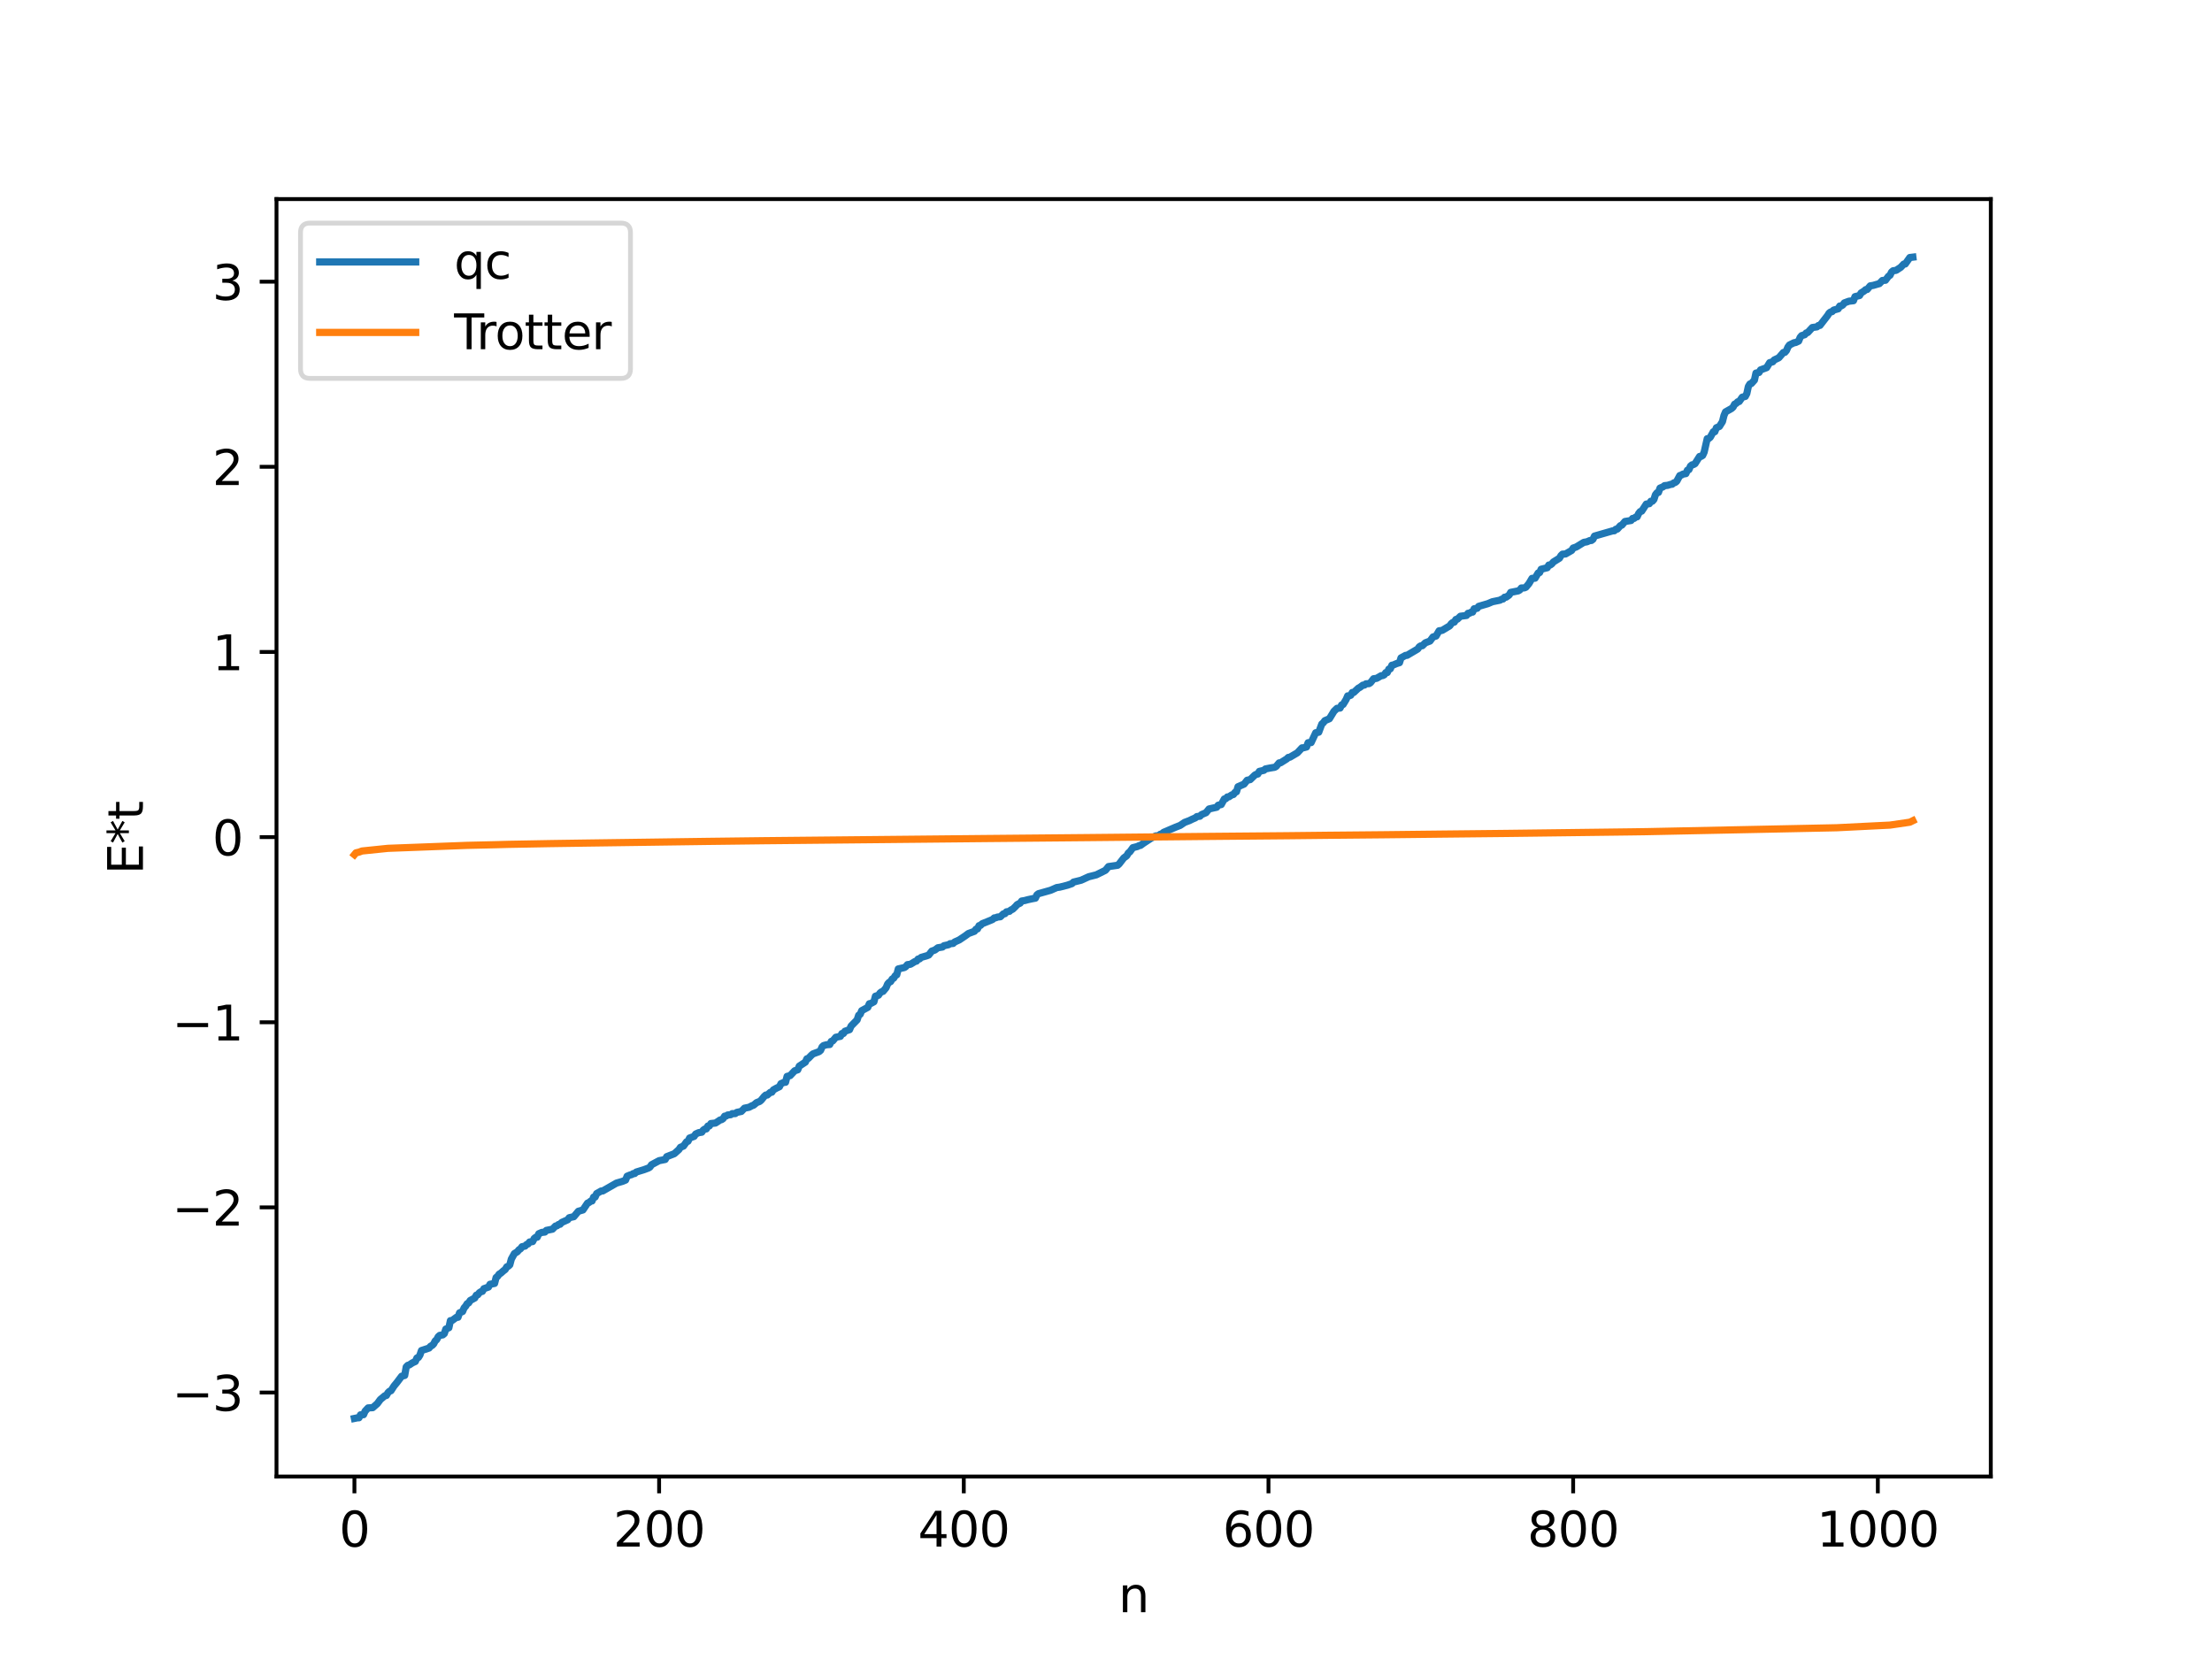 <?xml version="1.0" encoding="utf-8" standalone="no"?>
<!DOCTYPE svg PUBLIC "-//W3C//DTD SVG 1.1//EN"
  "http://www.w3.org/Graphics/SVG/1.1/DTD/svg11.dtd">
<svg xmlns:xlink="http://www.w3.org/1999/xlink" width="460.8pt" height="345.6pt" viewBox="0 0 460.8 345.6" xmlns="http://www.w3.org/2000/svg" version="1.1">
 <defs>
  <style type="text/css">*{stroke-linejoin: round; stroke-linecap: butt}</style>
 </defs>
 <g id="figure_1">
  <g id="patch_1">
   <path d="M 0 345.6 
L 460.8 345.6 
L 460.8 0 
L 0 0 
z
" style="fill: #ffffff"/>
  </g>
  <g id="axes_1">
   <g id="patch_2">
    <path d="M 57.6 307.584 
L 414.72 307.584 
L 414.72 41.472 
L 57.6 41.472 
z
" style="fill: #ffffff"/>
   </g>
   <g id="matplotlib.axis_1">
    <g id="xtick_1">
     <g id="line2d_1">
      <defs>
       <path id="mfd8a6b3188" d="M 0 0 
L 0 3.5 
" style="stroke: #000000; stroke-width: 0.8"/>
      </defs>
      <g>
       <use xlink:href="#mfd8a6b3188" x="73.833" y="307.584" style="stroke: #000000; stroke-width: 0.8"/>
      </g>
     </g>
     <g id="text_1">
      <!-- 0 -->
      <g transform="translate(70.651 322.182) scale(0.1 -0.1)">
       <defs>
        <path id="DejaVuSans-30" d="M 2034 4250 
Q 1547 4250 1301 3770 
Q 1056 3291 1056 2328 
Q 1056 1369 1301 889 
Q 1547 409 2034 409 
Q 2525 409 2770 889 
Q 3016 1369 3016 2328 
Q 3016 3291 2770 3770 
Q 2525 4250 2034 4250 
z
M 2034 4750 
Q 2819 4750 3233 4129 
Q 3647 3509 3647 2328 
Q 3647 1150 3233 529 
Q 2819 -91 2034 -91 
Q 1250 -91 836 529 
Q 422 1150 422 2328 
Q 422 3509 836 4129 
Q 1250 4750 2034 4750 
z
" transform="scale(0.016)"/>
       </defs>
       <use xlink:href="#DejaVuSans-30"/>
      </g>
     </g>
    </g>
    <g id="xtick_2">
     <g id="line2d_2">
      <g>
       <use xlink:href="#mfd8a6b3188" x="137.304" y="307.584" style="stroke: #000000; stroke-width: 0.8"/>
      </g>
     </g>
     <g id="text_2">
      <!-- 200 -->
      <g transform="translate(127.76 322.182) scale(0.1 -0.1)">
       <defs>
        <path id="DejaVuSans-32" d="M 1228 531 
L 3431 531 
L 3431 0 
L 469 0 
L 469 531 
Q 828 903 1448 1529 
Q 2069 2156 2228 2338 
Q 2531 2678 2651 2914 
Q 2772 3150 2772 3378 
Q 2772 3750 2511 3984 
Q 2250 4219 1831 4219 
Q 1534 4219 1204 4116 
Q 875 4013 500 3803 
L 500 4441 
Q 881 4594 1212 4672 
Q 1544 4750 1819 4750 
Q 2544 4750 2975 4387 
Q 3406 4025 3406 3419 
Q 3406 3131 3298 2873 
Q 3191 2616 2906 2266 
Q 2828 2175 2409 1742 
Q 1991 1309 1228 531 
z
" transform="scale(0.016)"/>
       </defs>
       <use xlink:href="#DejaVuSans-32"/>
       <use xlink:href="#DejaVuSans-30" x="63.623"/>
       <use xlink:href="#DejaVuSans-30" x="127.246"/>
      </g>
     </g>
    </g>
    <g id="xtick_3">
     <g id="line2d_3">
      <g>
       <use xlink:href="#mfd8a6b3188" x="200.775" y="307.584" style="stroke: #000000; stroke-width: 0.8"/>
      </g>
     </g>
     <g id="text_3">
      <!-- 400 -->
      <g transform="translate(191.231 322.182) scale(0.1 -0.1)">
       <defs>
        <path id="DejaVuSans-34" d="M 2419 4116 
L 825 1625 
L 2419 1625 
L 2419 4116 
z
M 2253 4666 
L 3047 4666 
L 3047 1625 
L 3713 1625 
L 3713 1100 
L 3047 1100 
L 3047 0 
L 2419 0 
L 2419 1100 
L 313 1100 
L 313 1709 
L 2253 4666 
z
" transform="scale(0.016)"/>
       </defs>
       <use xlink:href="#DejaVuSans-34"/>
       <use xlink:href="#DejaVuSans-30" x="63.623"/>
       <use xlink:href="#DejaVuSans-30" x="127.246"/>
      </g>
     </g>
    </g>
    <g id="xtick_4">
     <g id="line2d_4">
      <g>
       <use xlink:href="#mfd8a6b3188" x="264.246" y="307.584" style="stroke: #000000; stroke-width: 0.8"/>
      </g>
     </g>
     <g id="text_4">
      <!-- 600 -->
      <g transform="translate(254.702 322.182) scale(0.1 -0.1)">
       <defs>
        <path id="DejaVuSans-36" d="M 2113 2584 
Q 1688 2584 1439 2293 
Q 1191 2003 1191 1497 
Q 1191 994 1439 701 
Q 1688 409 2113 409 
Q 2538 409 2786 701 
Q 3034 994 3034 1497 
Q 3034 2003 2786 2293 
Q 2538 2584 2113 2584 
z
M 3366 4563 
L 3366 3988 
Q 3128 4100 2886 4159 
Q 2644 4219 2406 4219 
Q 1781 4219 1451 3797 
Q 1122 3375 1075 2522 
Q 1259 2794 1537 2939 
Q 1816 3084 2150 3084 
Q 2853 3084 3261 2657 
Q 3669 2231 3669 1497 
Q 3669 778 3244 343 
Q 2819 -91 2113 -91 
Q 1303 -91 875 529 
Q 447 1150 447 2328 
Q 447 3434 972 4092 
Q 1497 4750 2381 4750 
Q 2619 4750 2861 4703 
Q 3103 4656 3366 4563 
z
" transform="scale(0.016)"/>
       </defs>
       <use xlink:href="#DejaVuSans-36"/>
       <use xlink:href="#DejaVuSans-30" x="63.623"/>
       <use xlink:href="#DejaVuSans-30" x="127.246"/>
      </g>
     </g>
    </g>
    <g id="xtick_5">
     <g id="line2d_5">
      <g>
       <use xlink:href="#mfd8a6b3188" x="327.717" y="307.584" style="stroke: #000000; stroke-width: 0.8"/>
      </g>
     </g>
     <g id="text_5">
      <!-- 800 -->
      <g transform="translate(318.173 322.182) scale(0.1 -0.1)">
       <defs>
        <path id="DejaVuSans-38" d="M 2034 2216 
Q 1584 2216 1326 1975 
Q 1069 1734 1069 1313 
Q 1069 891 1326 650 
Q 1584 409 2034 409 
Q 2484 409 2743 651 
Q 3003 894 3003 1313 
Q 3003 1734 2745 1975 
Q 2488 2216 2034 2216 
z
M 1403 2484 
Q 997 2584 770 2862 
Q 544 3141 544 3541 
Q 544 4100 942 4425 
Q 1341 4750 2034 4750 
Q 2731 4750 3128 4425 
Q 3525 4100 3525 3541 
Q 3525 3141 3298 2862 
Q 3072 2584 2669 2484 
Q 3125 2378 3379 2068 
Q 3634 1759 3634 1313 
Q 3634 634 3220 271 
Q 2806 -91 2034 -91 
Q 1263 -91 848 271 
Q 434 634 434 1313 
Q 434 1759 690 2068 
Q 947 2378 1403 2484 
z
M 1172 3481 
Q 1172 3119 1398 2916 
Q 1625 2713 2034 2713 
Q 2441 2713 2670 2916 
Q 2900 3119 2900 3481 
Q 2900 3844 2670 4047 
Q 2441 4250 2034 4250 
Q 1625 4250 1398 4047 
Q 1172 3844 1172 3481 
z
" transform="scale(0.016)"/>
       </defs>
       <use xlink:href="#DejaVuSans-38"/>
       <use xlink:href="#DejaVuSans-30" x="63.623"/>
       <use xlink:href="#DejaVuSans-30" x="127.246"/>
      </g>
     </g>
    </g>
    <g id="xtick_6">
     <g id="line2d_6">
      <g>
       <use xlink:href="#mfd8a6b3188" x="391.188" y="307.584" style="stroke: #000000; stroke-width: 0.8"/>
      </g>
     </g>
     <g id="text_6">
      <!-- 1000 -->
      <g transform="translate(378.463 322.182) scale(0.1 -0.1)">
       <defs>
        <path id="DejaVuSans-31" d="M 794 531 
L 1825 531 
L 1825 4091 
L 703 3866 
L 703 4441 
L 1819 4666 
L 2450 4666 
L 2450 531 
L 3481 531 
L 3481 0 
L 794 0 
L 794 531 
z
" transform="scale(0.016)"/>
       </defs>
       <use xlink:href="#DejaVuSans-31"/>
       <use xlink:href="#DejaVuSans-30" x="63.623"/>
       <use xlink:href="#DejaVuSans-30" x="127.246"/>
       <use xlink:href="#DejaVuSans-30" x="190.869"/>
      </g>
     </g>
    </g>
    <g id="text_7">
     <!-- n -->
     <g transform="translate(232.991 335.861) scale(0.1 -0.1)">
      <defs>
       <path id="DejaVuSans-6e" d="M 3513 2113 
L 3513 0 
L 2938 0 
L 2938 2094 
Q 2938 2591 2744 2837 
Q 2550 3084 2163 3084 
Q 1697 3084 1428 2787 
Q 1159 2491 1159 1978 
L 1159 0 
L 581 0 
L 581 3500 
L 1159 3500 
L 1159 2956 
Q 1366 3272 1645 3428 
Q 1925 3584 2291 3584 
Q 2894 3584 3203 3211 
Q 3513 2838 3513 2113 
z
" transform="scale(0.016)"/>
      </defs>
      <use xlink:href="#DejaVuSans-6e"/>
     </g>
    </g>
   </g>
   <g id="matplotlib.axis_2">
    <g id="ytick_1">
     <g id="line2d_7">
      <defs>
       <path id="mce6ed53a34" d="M 0 0 
L -3.5 0 
" style="stroke: #000000; stroke-width: 0.8"/>
      </defs>
      <g>
       <use xlink:href="#mce6ed53a34" x="57.6" y="290.091" style="stroke: #000000; stroke-width: 0.8"/>
      </g>
     </g>
     <g id="text_8">
      <!-- −3 -->
      <g transform="translate(35.858 293.89) scale(0.1 -0.1)">
       <defs>
        <path id="DejaVuSans-2212" d="M 678 2272 
L 4684 2272 
L 4684 1741 
L 678 1741 
L 678 2272 
z
" transform="scale(0.016)"/>
        <path id="DejaVuSans-33" d="M 2597 2516 
Q 3050 2419 3304 2112 
Q 3559 1806 3559 1356 
Q 3559 666 3084 287 
Q 2609 -91 1734 -91 
Q 1441 -91 1130 -33 
Q 819 25 488 141 
L 488 750 
Q 750 597 1062 519 
Q 1375 441 1716 441 
Q 2309 441 2620 675 
Q 2931 909 2931 1356 
Q 2931 1769 2642 2001 
Q 2353 2234 1838 2234 
L 1294 2234 
L 1294 2753 
L 1863 2753 
Q 2328 2753 2575 2939 
Q 2822 3125 2822 3475 
Q 2822 3834 2567 4026 
Q 2313 4219 1838 4219 
Q 1578 4219 1281 4162 
Q 984 4106 628 3988 
L 628 4550 
Q 988 4650 1302 4700 
Q 1616 4750 1894 4750 
Q 2613 4750 3031 4423 
Q 3450 4097 3450 3541 
Q 3450 3153 3228 2886 
Q 3006 2619 2597 2516 
z
" transform="scale(0.016)"/>
       </defs>
       <use xlink:href="#DejaVuSans-2212"/>
       <use xlink:href="#DejaVuSans-33" x="83.789"/>
      </g>
     </g>
    </g>
    <g id="ytick_2">
     <g id="line2d_8">
      <g>
       <use xlink:href="#mce6ed53a34" x="57.6" y="251.522" style="stroke: #000000; stroke-width: 0.8"/>
      </g>
     </g>
     <g id="text_9">
      <!-- −2 -->
      <g transform="translate(35.858 255.321) scale(0.1 -0.1)">
       <use xlink:href="#DejaVuSans-2212"/>
       <use xlink:href="#DejaVuSans-32" x="83.789"/>
      </g>
     </g>
    </g>
    <g id="ytick_3">
     <g id="line2d_9">
      <g>
       <use xlink:href="#mce6ed53a34" x="57.6" y="212.953" style="stroke: #000000; stroke-width: 0.8"/>
      </g>
     </g>
     <g id="text_10">
      <!-- −1 -->
      <g transform="translate(35.858 216.752) scale(0.1 -0.1)">
       <use xlink:href="#DejaVuSans-2212"/>
       <use xlink:href="#DejaVuSans-31" x="83.789"/>
      </g>
     </g>
    </g>
    <g id="ytick_4">
     <g id="line2d_10">
      <g>
       <use xlink:href="#mce6ed53a34" x="57.6" y="174.384" style="stroke: #000000; stroke-width: 0.8"/>
      </g>
     </g>
     <g id="text_11">
      <!-- 0 -->
      <g transform="translate(44.237 178.183) scale(0.1 -0.1)">
       <use xlink:href="#DejaVuSans-30"/>
      </g>
     </g>
    </g>
    <g id="ytick_5">
     <g id="line2d_11">
      <g>
       <use xlink:href="#mce6ed53a34" x="57.6" y="135.815" style="stroke: #000000; stroke-width: 0.8"/>
      </g>
     </g>
     <g id="text_12">
      <!-- 1 -->
      <g transform="translate(44.237 139.614) scale(0.1 -0.1)">
       <use xlink:href="#DejaVuSans-31"/>
      </g>
     </g>
    </g>
    <g id="ytick_6">
     <g id="line2d_12">
      <g>
       <use xlink:href="#mce6ed53a34" x="57.6" y="97.246" style="stroke: #000000; stroke-width: 0.8"/>
      </g>
     </g>
     <g id="text_13">
      <!-- 2 -->
      <g transform="translate(44.237 101.045) scale(0.1 -0.1)">
       <use xlink:href="#DejaVuSans-32"/>
      </g>
     </g>
    </g>
    <g id="ytick_7">
     <g id="line2d_13">
      <g>
       <use xlink:href="#mce6ed53a34" x="57.6" y="58.677" style="stroke: #000000; stroke-width: 0.8"/>
      </g>
     </g>
     <g id="text_14">
      <!-- 3 -->
      <g transform="translate(44.237 62.477) scale(0.1 -0.1)">
       <use xlink:href="#DejaVuSans-33"/>
      </g>
     </g>
    </g>
    <g id="text_15">
     <!-- E*t -->
     <g transform="translate(29.778 182.148) rotate(-90) scale(0.1 -0.1)">
      <defs>
       <path id="DejaVuSans-45" d="M 628 4666 
L 3578 4666 
L 3578 4134 
L 1259 4134 
L 1259 2753 
L 3481 2753 
L 3481 2222 
L 1259 2222 
L 1259 531 
L 3634 531 
L 3634 0 
L 628 0 
L 628 4666 
z
" transform="scale(0.016)"/>
       <path id="DejaVuSans-2a" d="M 3009 3897 
L 1888 3291 
L 3009 2681 
L 2828 2375 
L 1778 3009 
L 1778 1831 
L 1422 1831 
L 1422 3009 
L 372 2375 
L 191 2681 
L 1313 3291 
L 191 3897 
L 372 4206 
L 1422 3572 
L 1422 4750 
L 1778 4750 
L 1778 3572 
L 2828 4206 
L 3009 3897 
z
" transform="scale(0.016)"/>
       <path id="DejaVuSans-74" d="M 1172 4494 
L 1172 3500 
L 2356 3500 
L 2356 3053 
L 1172 3053 
L 1172 1153 
Q 1172 725 1289 603 
Q 1406 481 1766 481 
L 2356 481 
L 2356 0 
L 1766 0 
Q 1100 0 847 248 
Q 594 497 594 1153 
L 594 3053 
L 172 3053 
L 172 3500 
L 594 3500 
L 594 4494 
L 1172 4494 
z
" transform="scale(0.016)"/>
      </defs>
      <use xlink:href="#DejaVuSans-45"/>
      <use xlink:href="#DejaVuSans-2a" x="63.184"/>
      <use xlink:href="#DejaVuSans-74" x="113.184"/>
     </g>
    </g>
   </g>
   <g id="line2d_14">
    <path d="M 73.833 295.488 
L 74.467 295.356 
L 74.785 295.35 
L 75.102 294.735 
L 75.737 294.703 
L 76.054 293.969 
L 76.689 293.293 
L 77.641 293.243 
L 78.593 292.412 
L 79.228 291.549 
L 80.18 290.759 
L 80.497 290.698 
L 80.815 290.136 
L 81.132 289.826 
L 81.449 289.711 
L 82.084 288.728 
L 82.719 287.955 
L 83.671 286.69 
L 84.305 286.534 
L 84.623 284.757 
L 84.94 284.429 
L 85.258 284.344 
L 85.892 283.917 
L 86.527 283.624 
L 86.844 282.898 
L 87.162 282.786 
L 87.479 282.284 
L 87.796 281.342 
L 89.383 280.823 
L 89.7 280.436 
L 90.018 280.285 
L 90.335 279.964 
L 90.653 279.346 
L 90.97 279.076 
L 91.287 278.465 
L 91.605 278.184 
L 92.239 278.08 
L 92.557 277.813 
L 92.874 276.862 
L 93.509 276.603 
L 93.826 275.114 
L 94.143 275.109 
L 95.096 274.412 
L 95.413 274.411 
L 95.73 273.488 
L 96.365 273.217 
L 96.682 272.454 
L 97 272.109 
L 97.317 271.584 
L 97.634 271.42 
L 97.952 270.918 
L 98.904 270.397 
L 99.221 269.811 
L 99.539 269.716 
L 99.856 269.301 
L 100.173 269.09 
L 100.491 269.014 
L 100.808 268.453 
L 101.76 268.121 
L 102.077 267.54 
L 103.029 267.364 
L 103.347 266.131 
L 103.664 265.886 
L 103.981 265.427 
L 104.299 265.245 
L 104.934 264.687 
L 105.251 264.454 
L 105.568 263.909 
L 105.886 263.781 
L 106.203 263.478 
L 106.52 262.291 
L 107.155 261.146 
L 107.79 260.751 
L 108.107 260.348 
L 108.424 260.16 
L 108.742 259.715 
L 109.377 259.584 
L 109.694 259.255 
L 110.011 259.133 
L 110.329 258.727 
L 110.963 258.642 
L 111.281 258 
L 111.598 257.757 
L 111.915 257.728 
L 112.233 257.013 
L 112.867 256.734 
L 113.502 256.661 
L 113.82 256.315 
L 115.089 256.057 
L 115.724 255.408 
L 116.041 255.346 
L 116.358 255.083 
L 116.676 255.037 
L 116.993 254.67 
L 118.262 254.102 
L 118.58 253.674 
L 119.215 253.527 
L 119.532 253.462 
L 120.484 252.329 
L 121.436 252.055 
L 122.388 250.639 
L 122.705 250.505 
L 123.023 250.237 
L 123.34 250.182 
L 123.658 249.375 
L 123.975 249.368 
L 124.292 248.642 
L 125.244 248.104 
L 125.562 248.097 
L 128.418 246.461 
L 129.687 246.094 
L 130.322 245.829 
L 130.639 245.026 
L 131.274 244.767 
L 131.591 244.693 
L 131.909 244.481 
L 132.226 244.467 
L 132.543 244.161 
L 134.13 243.675 
L 135.082 243.321 
L 135.4 243.126 
L 135.717 242.643 
L 137.304 241.791 
L 138.573 241.54 
L 138.891 240.953 
L 140.477 240.336 
L 141.429 239.479 
L 141.747 239.003 
L 142.381 238.748 
L 143.016 237.867 
L 143.334 237.738 
L 143.651 237.073 
L 144.603 236.726 
L 144.92 236.236 
L 145.555 235.952 
L 146.19 235.858 
L 146.507 235.412 
L 146.824 235.197 
L 147.142 235.175 
L 147.459 234.576 
L 147.777 234.555 
L 148.094 234.053 
L 149.046 233.95 
L 149.681 233.539 
L 149.998 233.315 
L 150.315 233.243 
L 150.633 233.035 
L 150.95 232.52 
L 151.267 232.485 
L 151.585 232.273 
L 152.22 232.214 
L 152.537 231.984 
L 153.172 231.979 
L 153.489 231.732 
L 154.441 231.529 
L 155.076 230.86 
L 155.71 230.728 
L 156.028 230.671 
L 156.662 230.335 
L 156.98 230.235 
L 157.615 229.695 
L 158.249 229.452 
L 158.567 229.182 
L 159.201 228.403 
L 159.519 228.12 
L 159.836 228.117 
L 160.471 227.557 
L 160.788 227.525 
L 161.105 227.043 
L 161.74 226.687 
L 162.375 226.382 
L 162.692 225.745 
L 163.327 225.466 
L 163.644 225.454 
L 163.962 224.229 
L 164.596 224.073 
L 165.548 223.062 
L 166.183 222.86 
L 166.5 222.095 
L 167.77 221.26 
L 168.087 220.566 
L 168.405 220.471 
L 169.039 219.818 
L 169.357 219.543 
L 170.626 219.076 
L 170.943 218.804 
L 171.261 218.08 
L 171.578 217.805 
L 172.213 217.636 
L 172.848 217.592 
L 173.165 216.942 
L 173.482 216.837 
L 174.117 216.081 
L 175.069 215.891 
L 175.386 215.309 
L 175.704 215.292 
L 176.021 214.825 
L 176.973 214.501 
L 177.291 213.754 
L 178.56 212.452 
L 178.877 211.493 
L 179.195 211.295 
L 179.512 210.541 
L 180.781 209.848 
L 181.099 209.099 
L 181.416 209.038 
L 182.051 208.693 
L 182.368 207.525 
L 183.003 207.327 
L 183.32 206.866 
L 183.638 206.608 
L 183.955 206.524 
L 184.59 205.764 
L 184.907 204.989 
L 185.224 204.635 
L 185.542 204.481 
L 185.859 203.947 
L 186.177 203.768 
L 186.494 203.254 
L 186.811 203.069 
L 187.129 201.842 
L 188.398 201.558 
L 188.715 201.347 
L 189.033 200.955 
L 189.667 200.877 
L 190.62 200.293 
L 190.937 200.213 
L 191.254 199.786 
L 191.572 199.754 
L 191.889 199.449 
L 193.158 199.074 
L 193.476 198.947 
L 194.11 198.132 
L 194.745 197.914 
L 195.38 197.438 
L 196.332 197.286 
L 196.649 197.007 
L 197.601 196.802 
L 197.919 196.588 
L 198.553 196.534 
L 198.871 196.233 
L 199.823 195.805 
L 201.092 194.955 
L 201.727 194.477 
L 202.996 194.006 
L 203.314 193.563 
L 203.631 193.511 
L 203.948 192.837 
L 204.266 192.77 
L 204.583 192.436 
L 205.853 191.924 
L 206.487 191.667 
L 206.805 191.519 
L 207.122 191.219 
L 207.439 191.191 
L 207.757 191.049 
L 208.391 190.977 
L 209.026 190.37 
L 209.343 190.342 
L 209.661 189.953 
L 210.296 189.842 
L 210.613 189.539 
L 210.93 189.432 
L 211.565 188.824 
L 211.882 188.451 
L 212.517 188.135 
L 212.834 187.701 
L 213.469 187.599 
L 214.104 187.425 
L 215.056 187.219 
L 215.691 187.104 
L 216.008 186.422 
L 216.325 186.174 
L 218.864 185.459 
L 220.134 184.897 
L 220.768 184.808 
L 222.355 184.404 
L 223.307 184.075 
L 223.624 183.756 
L 225.211 183.367 
L 226.798 182.644 
L 228.385 182.244 
L 230.289 181.298 
L 230.924 180.522 
L 231.876 180.389 
L 232.828 180.249 
L 233.145 179.961 
L 234.097 178.732 
L 234.732 178.26 
L 235.049 177.689 
L 235.367 177.459 
L 236.001 176.583 
L 236.953 176.343 
L 237.271 176.164 
L 237.588 176.113 
L 238.223 175.65 
L 239.81 174.611 
L 240.762 174.134 
L 241.396 174.082 
L 241.714 173.786 
L 242.031 173.76 
L 242.348 173.412 
L 244.887 172.325 
L 245.839 171.949 
L 246.791 171.314 
L 247.743 170.96 
L 248.378 170.649 
L 249.013 170.378 
L 249.33 170.11 
L 249.965 170.037 
L 250.282 169.705 
L 251.234 169.301 
L 251.869 168.518 
L 253.456 168.167 
L 253.773 167.74 
L 254.408 167.601 
L 255.043 166.437 
L 255.36 166.385 
L 255.677 166.018 
L 255.995 165.998 
L 256.629 165.576 
L 256.947 165.507 
L 257.264 165.072 
L 257.581 164.943 
L 257.899 163.889 
L 259.168 163.339 
L 259.803 162.541 
L 260.438 162.407 
L 261.39 161.479 
L 261.707 161.297 
L 262.024 161.247 
L 262.342 160.691 
L 263.294 160.472 
L 263.611 160.185 
L 264.563 159.995 
L 265.198 159.892 
L 265.515 159.846 
L 265.833 159.67 
L 266.467 158.922 
L 266.785 158.894 
L 268.054 158.097 
L 268.372 157.789 
L 268.689 157.751 
L 270.276 156.815 
L 271.228 155.793 
L 271.545 155.777 
L 272.18 155.609 
L 272.497 154.723 
L 273.132 154.694 
L 274.084 152.65 
L 274.719 152.533 
L 275.353 150.832 
L 275.671 150.558 
L 275.988 150.128 
L 276.94 149.724 
L 277.892 148.17 
L 278.527 147.557 
L 279.162 147.502 
L 279.479 146.862 
L 279.796 146.749 
L 280.431 145.698 
L 280.748 144.96 
L 281.066 144.954 
L 281.383 144.834 
L 281.7 144.255 
L 282.018 144.247 
L 282.97 143.358 
L 283.287 143.197 
L 283.922 142.722 
L 284.239 142.712 
L 284.557 142.455 
L 285.191 142.411 
L 285.509 142.201 
L 286.143 141.393 
L 286.778 141.312 
L 287.73 140.759 
L 288.048 140.74 
L 288.365 140.575 
L 288.682 140.116 
L 289 140.106 
L 289.317 139.384 
L 289.634 139.329 
L 289.952 138.583 
L 290.269 138.523 
L 290.904 138.245 
L 291.539 138.046 
L 291.856 137.048 
L 292.808 136.529 
L 293.125 136.513 
L 295.347 135.197 
L 295.664 134.733 
L 295.981 134.542 
L 296.299 134.516 
L 296.934 133.903 
L 297.886 133.545 
L 298.52 132.69 
L 299.155 132.498 
L 299.79 131.407 
L 300.424 131.324 
L 302.011 130.369 
L 302.329 129.916 
L 302.646 129.666 
L 302.963 129.596 
L 303.281 129.048 
L 303.598 128.985 
L 304.233 128.375 
L 305.502 128.21 
L 305.82 127.761 
L 306.137 127.746 
L 306.454 127.525 
L 306.772 127.513 
L 307.089 126.817 
L 307.724 126.72 
L 308.041 126.314 
L 309.945 125.756 
L 310.897 125.351 
L 312.484 125.025 
L 312.801 124.827 
L 313.119 124.782 
L 313.436 124.407 
L 313.753 124.404 
L 314.388 123.957 
L 314.705 123.403 
L 316.292 123.087 
L 316.61 122.891 
L 316.927 122.487 
L 317.562 122.466 
L 317.879 122.324 
L 318.514 121.558 
L 319.148 120.485 
L 319.783 120.447 
L 320.418 119.369 
L 320.735 119.274 
L 321.053 118.58 
L 322.322 118.269 
L 322.639 117.711 
L 322.957 117.692 
L 323.274 117.459 
L 323.591 117.071 
L 324.861 116.281 
L 325.178 115.744 
L 325.496 115.438 
L 326.13 115.401 
L 327.4 114.67 
L 327.717 114.168 
L 328.352 113.951 
L 329.939 112.979 
L 330.573 112.874 
L 331.208 112.599 
L 331.525 112.588 
L 331.843 112.346 
L 332.16 111.675 
L 335.968 110.579 
L 336.286 110.571 
L 336.603 110.252 
L 336.92 110.216 
L 337.555 109.509 
L 337.872 109.387 
L 338.507 108.636 
L 339.777 108.429 
L 340.094 108.003 
L 340.411 107.994 
L 340.729 107.725 
L 341.046 107.662 
L 341.363 106.966 
L 341.681 106.575 
L 341.998 106.477 
L 342.95 105.013 
L 343.585 104.926 
L 343.902 104.419 
L 344.22 104.417 
L 344.537 104.063 
L 344.854 103.069 
L 345.172 102.666 
L 345.489 102.579 
L 345.806 101.683 
L 346.441 101.417 
L 346.758 101.169 
L 347.393 101.105 
L 348.028 100.908 
L 348.345 100.872 
L 348.662 100.599 
L 348.98 100.509 
L 349.297 100.25 
L 349.932 99.063 
L 350.249 98.979 
L 350.567 98.772 
L 351.201 98.663 
L 351.519 97.948 
L 351.836 97.836 
L 352.153 97.108 
L 352.471 96.843 
L 352.788 96.778 
L 353.105 96.588 
L 354.058 95.089 
L 354.375 95.075 
L 354.692 94.878 
L 355.01 94.179 
L 355.644 91.386 
L 355.962 91.358 
L 356.279 91.088 
L 356.914 89.943 
L 357.231 89.937 
L 357.548 89.116 
L 358.183 88.839 
L 358.818 87.835 
L 359.135 86.562 
L 359.453 85.81 
L 360.722 85.093 
L 361.039 84.8 
L 361.357 84.193 
L 361.674 84.05 
L 361.991 83.706 
L 362.309 83.646 
L 362.943 82.74 
L 363.578 82.584 
L 363.896 81.983 
L 364.213 80.52 
L 364.53 79.995 
L 364.848 79.887 
L 365.482 79.182 
L 365.8 77.719 
L 366.434 77.597 
L 366.752 77.056 
L 368.021 76.591 
L 368.656 75.544 
L 369.291 75.372 
L 369.608 74.982 
L 370.56 74.533 
L 371.195 73.795 
L 371.512 73.43 
L 371.829 73.396 
L 372.147 73.029 
L 372.464 72.295 
L 372.781 71.866 
L 373.734 71.394 
L 374.051 71.359 
L 374.686 71.062 
L 375.003 70.284 
L 375.32 69.917 
L 375.955 69.728 
L 376.272 69.362 
L 376.59 69.264 
L 377.542 68.229 
L 378.494 68.093 
L 378.811 67.811 
L 379.129 67.789 
L 380.715 65.74 
L 381.033 65.232 
L 381.35 64.989 
L 381.667 64.916 
L 381.985 64.598 
L 382.937 64.329 
L 383.254 63.751 
L 383.572 63.723 
L 383.889 63.531 
L 384.206 63.102 
L 385.158 62.75 
L 386.11 62.641 
L 386.428 61.797 
L 387.38 61.563 
L 387.697 61.027 
L 388.332 60.628 
L 388.649 60.338 
L 388.967 60.302 
L 389.601 59.552 
L 390.236 59.449 
L 390.871 59.261 
L 391.505 59.082 
L 392.14 58.427 
L 392.775 58.382 
L 393.41 57.541 
L 393.727 57.343 
L 394.044 56.679 
L 394.362 56.41 
L 394.996 56.314 
L 395.948 55.693 
L 396.583 55.012 
L 396.9 54.991 
L 397.853 53.645 
L 398.487 53.568 
L 398.487 53.568 
" clip-path="url(#p16232f3d78)" style="fill: none; stroke: #1f77b4; stroke-width: 1.5; stroke-linecap: square"/>
   </g>
   <g id="line2d_15">
    <path d="M 73.833 178.048 
L 74.15 177.662 
L 74.785 177.515 
L 75.42 177.277 
L 80.815 176.724 
L 97.317 176.103 
L 103.029 175.972 
L 105.886 175.895 
L 114.772 175.734 
L 122.388 175.623 
L 147.142 175.281 
L 159.201 175.134 
L 205.218 174.684 
L 226.163 174.493 
L 252.504 174.232 
L 268.054 174.097 
L 276.623 174.004 
L 288.048 173.897 
L 300.424 173.758 
L 313.753 173.618 
L 339.777 173.295 
L 342.95 173.25 
L 382.62 172.434 
L 393.727 171.882 
L 397.853 171.278 
L 398.487 170.966 
L 398.487 170.966 
" clip-path="url(#p16232f3d78)" style="fill: none; stroke: #ff7f0e; stroke-width: 1.5; stroke-linecap: square"/>
   </g>
   <g id="patch_3">
    <path d="M 57.6 307.584 
L 57.6 41.472 
" style="fill: none; stroke: #000000; stroke-width: 0.8; stroke-linejoin: miter; stroke-linecap: square"/>
   </g>
   <g id="patch_4">
    <path d="M 414.72 307.584 
L 414.72 41.472 
" style="fill: none; stroke: #000000; stroke-width: 0.8; stroke-linejoin: miter; stroke-linecap: square"/>
   </g>
   <g id="patch_5">
    <path d="M 57.6 307.584 
L 414.72 307.584 
" style="fill: none; stroke: #000000; stroke-width: 0.8; stroke-linejoin: miter; stroke-linecap: square"/>
   </g>
   <g id="patch_6">
    <path d="M 57.6 41.472 
L 414.72 41.472 
" style="fill: none; stroke: #000000; stroke-width: 0.8; stroke-linejoin: miter; stroke-linecap: square"/>
   </g>
   <g id="legend_1">
    <g id="patch_7">
     <path d="M 64.6 78.828 
L 129.342 78.828 
Q 131.342 78.828 131.342 76.828 
L 131.342 48.472 
Q 131.342 46.472 129.342 46.472 
L 64.6 46.472 
Q 62.6 46.472 62.6 48.472 
L 62.6 76.828 
Q 62.6 78.828 64.6 78.828 
z
" style="fill: #ffffff; opacity: 0.8; stroke: #cccccc; stroke-linejoin: miter"/>
    </g>
    <g id="line2d_16">
     <path d="M 66.6 54.57 
L 76.6 54.57 
L 86.6 54.57 
" style="fill: none; stroke: #1f77b4; stroke-width: 1.5; stroke-linecap: square"/>
    </g>
    <g id="text_16">
     <!-- qc -->
     <g transform="translate(94.6 58.07) scale(0.1 -0.1)">
      <defs>
       <path id="DejaVuSans-71" d="M 947 1747 
Q 947 1113 1208 752 
Q 1469 391 1925 391 
Q 2381 391 2643 752 
Q 2906 1113 2906 1747 
Q 2906 2381 2643 2742 
Q 2381 3103 1925 3103 
Q 1469 3103 1208 2742 
Q 947 2381 947 1747 
z
M 2906 525 
Q 2725 213 2448 61 
Q 2172 -91 1784 -91 
Q 1150 -91 751 415 
Q 353 922 353 1747 
Q 353 2572 751 3078 
Q 1150 3584 1784 3584 
Q 2172 3584 2448 3432 
Q 2725 3281 2906 2969 
L 2906 3500 
L 3481 3500 
L 3481 -1331 
L 2906 -1331 
L 2906 525 
z
" transform="scale(0.016)"/>
       <path id="DejaVuSans-63" d="M 3122 3366 
L 3122 2828 
Q 2878 2963 2633 3030 
Q 2388 3097 2138 3097 
Q 1578 3097 1268 2742 
Q 959 2388 959 1747 
Q 959 1106 1268 751 
Q 1578 397 2138 397 
Q 2388 397 2633 464 
Q 2878 531 3122 666 
L 3122 134 
Q 2881 22 2623 -34 
Q 2366 -91 2075 -91 
Q 1284 -91 818 406 
Q 353 903 353 1747 
Q 353 2603 823 3093 
Q 1294 3584 2113 3584 
Q 2378 3584 2631 3529 
Q 2884 3475 3122 3366 
z
" transform="scale(0.016)"/>
      </defs>
      <use xlink:href="#DejaVuSans-71"/>
      <use xlink:href="#DejaVuSans-63" x="63.477"/>
     </g>
    </g>
    <g id="line2d_17">
     <path d="M 66.6 69.249 
L 76.6 69.249 
L 86.6 69.249 
" style="fill: none; stroke: #ff7f0e; stroke-width: 1.5; stroke-linecap: square"/>
    </g>
    <g id="text_17">
     <!-- Trotter -->
     <g transform="translate(94.6 72.749) scale(0.1 -0.1)">
      <defs>
       <path id="DejaVuSans-54" d="M -19 4666 
L 3928 4666 
L 3928 4134 
L 2272 4134 
L 2272 0 
L 1638 0 
L 1638 4134 
L -19 4134 
L -19 4666 
z
" transform="scale(0.016)"/>
       <path id="DejaVuSans-72" d="M 2631 2963 
Q 2534 3019 2420 3045 
Q 2306 3072 2169 3072 
Q 1681 3072 1420 2755 
Q 1159 2438 1159 1844 
L 1159 0 
L 581 0 
L 581 3500 
L 1159 3500 
L 1159 2956 
Q 1341 3275 1631 3429 
Q 1922 3584 2338 3584 
Q 2397 3584 2469 3576 
Q 2541 3569 2628 3553 
L 2631 2963 
z
" transform="scale(0.016)"/>
       <path id="DejaVuSans-6f" d="M 1959 3097 
Q 1497 3097 1228 2736 
Q 959 2375 959 1747 
Q 959 1119 1226 758 
Q 1494 397 1959 397 
Q 2419 397 2687 759 
Q 2956 1122 2956 1747 
Q 2956 2369 2687 2733 
Q 2419 3097 1959 3097 
z
M 1959 3584 
Q 2709 3584 3137 3096 
Q 3566 2609 3566 1747 
Q 3566 888 3137 398 
Q 2709 -91 1959 -91 
Q 1206 -91 779 398 
Q 353 888 353 1747 
Q 353 2609 779 3096 
Q 1206 3584 1959 3584 
z
" transform="scale(0.016)"/>
       <path id="DejaVuSans-65" d="M 3597 1894 
L 3597 1613 
L 953 1613 
Q 991 1019 1311 708 
Q 1631 397 2203 397 
Q 2534 397 2845 478 
Q 3156 559 3463 722 
L 3463 178 
Q 3153 47 2828 -22 
Q 2503 -91 2169 -91 
Q 1331 -91 842 396 
Q 353 884 353 1716 
Q 353 2575 817 3079 
Q 1281 3584 2069 3584 
Q 2775 3584 3186 3129 
Q 3597 2675 3597 1894 
z
M 3022 2063 
Q 3016 2534 2758 2815 
Q 2500 3097 2075 3097 
Q 1594 3097 1305 2825 
Q 1016 2553 972 2059 
L 3022 2063 
z
" transform="scale(0.016)"/>
      </defs>
      <use xlink:href="#DejaVuSans-54"/>
      <use xlink:href="#DejaVuSans-72" x="46.334"/>
      <use xlink:href="#DejaVuSans-6f" x="85.197"/>
      <use xlink:href="#DejaVuSans-74" x="146.379"/>
      <use xlink:href="#DejaVuSans-74" x="185.588"/>
      <use xlink:href="#DejaVuSans-65" x="224.797"/>
      <use xlink:href="#DejaVuSans-72" x="286.32"/>
     </g>
    </g>
   </g>
  </g>
 </g>
 <defs>
  <clipPath id="p16232f3d78">
   <rect x="57.6" y="41.472" width="357.12" height="266.112"/>
  </clipPath>
 </defs>
</svg>
